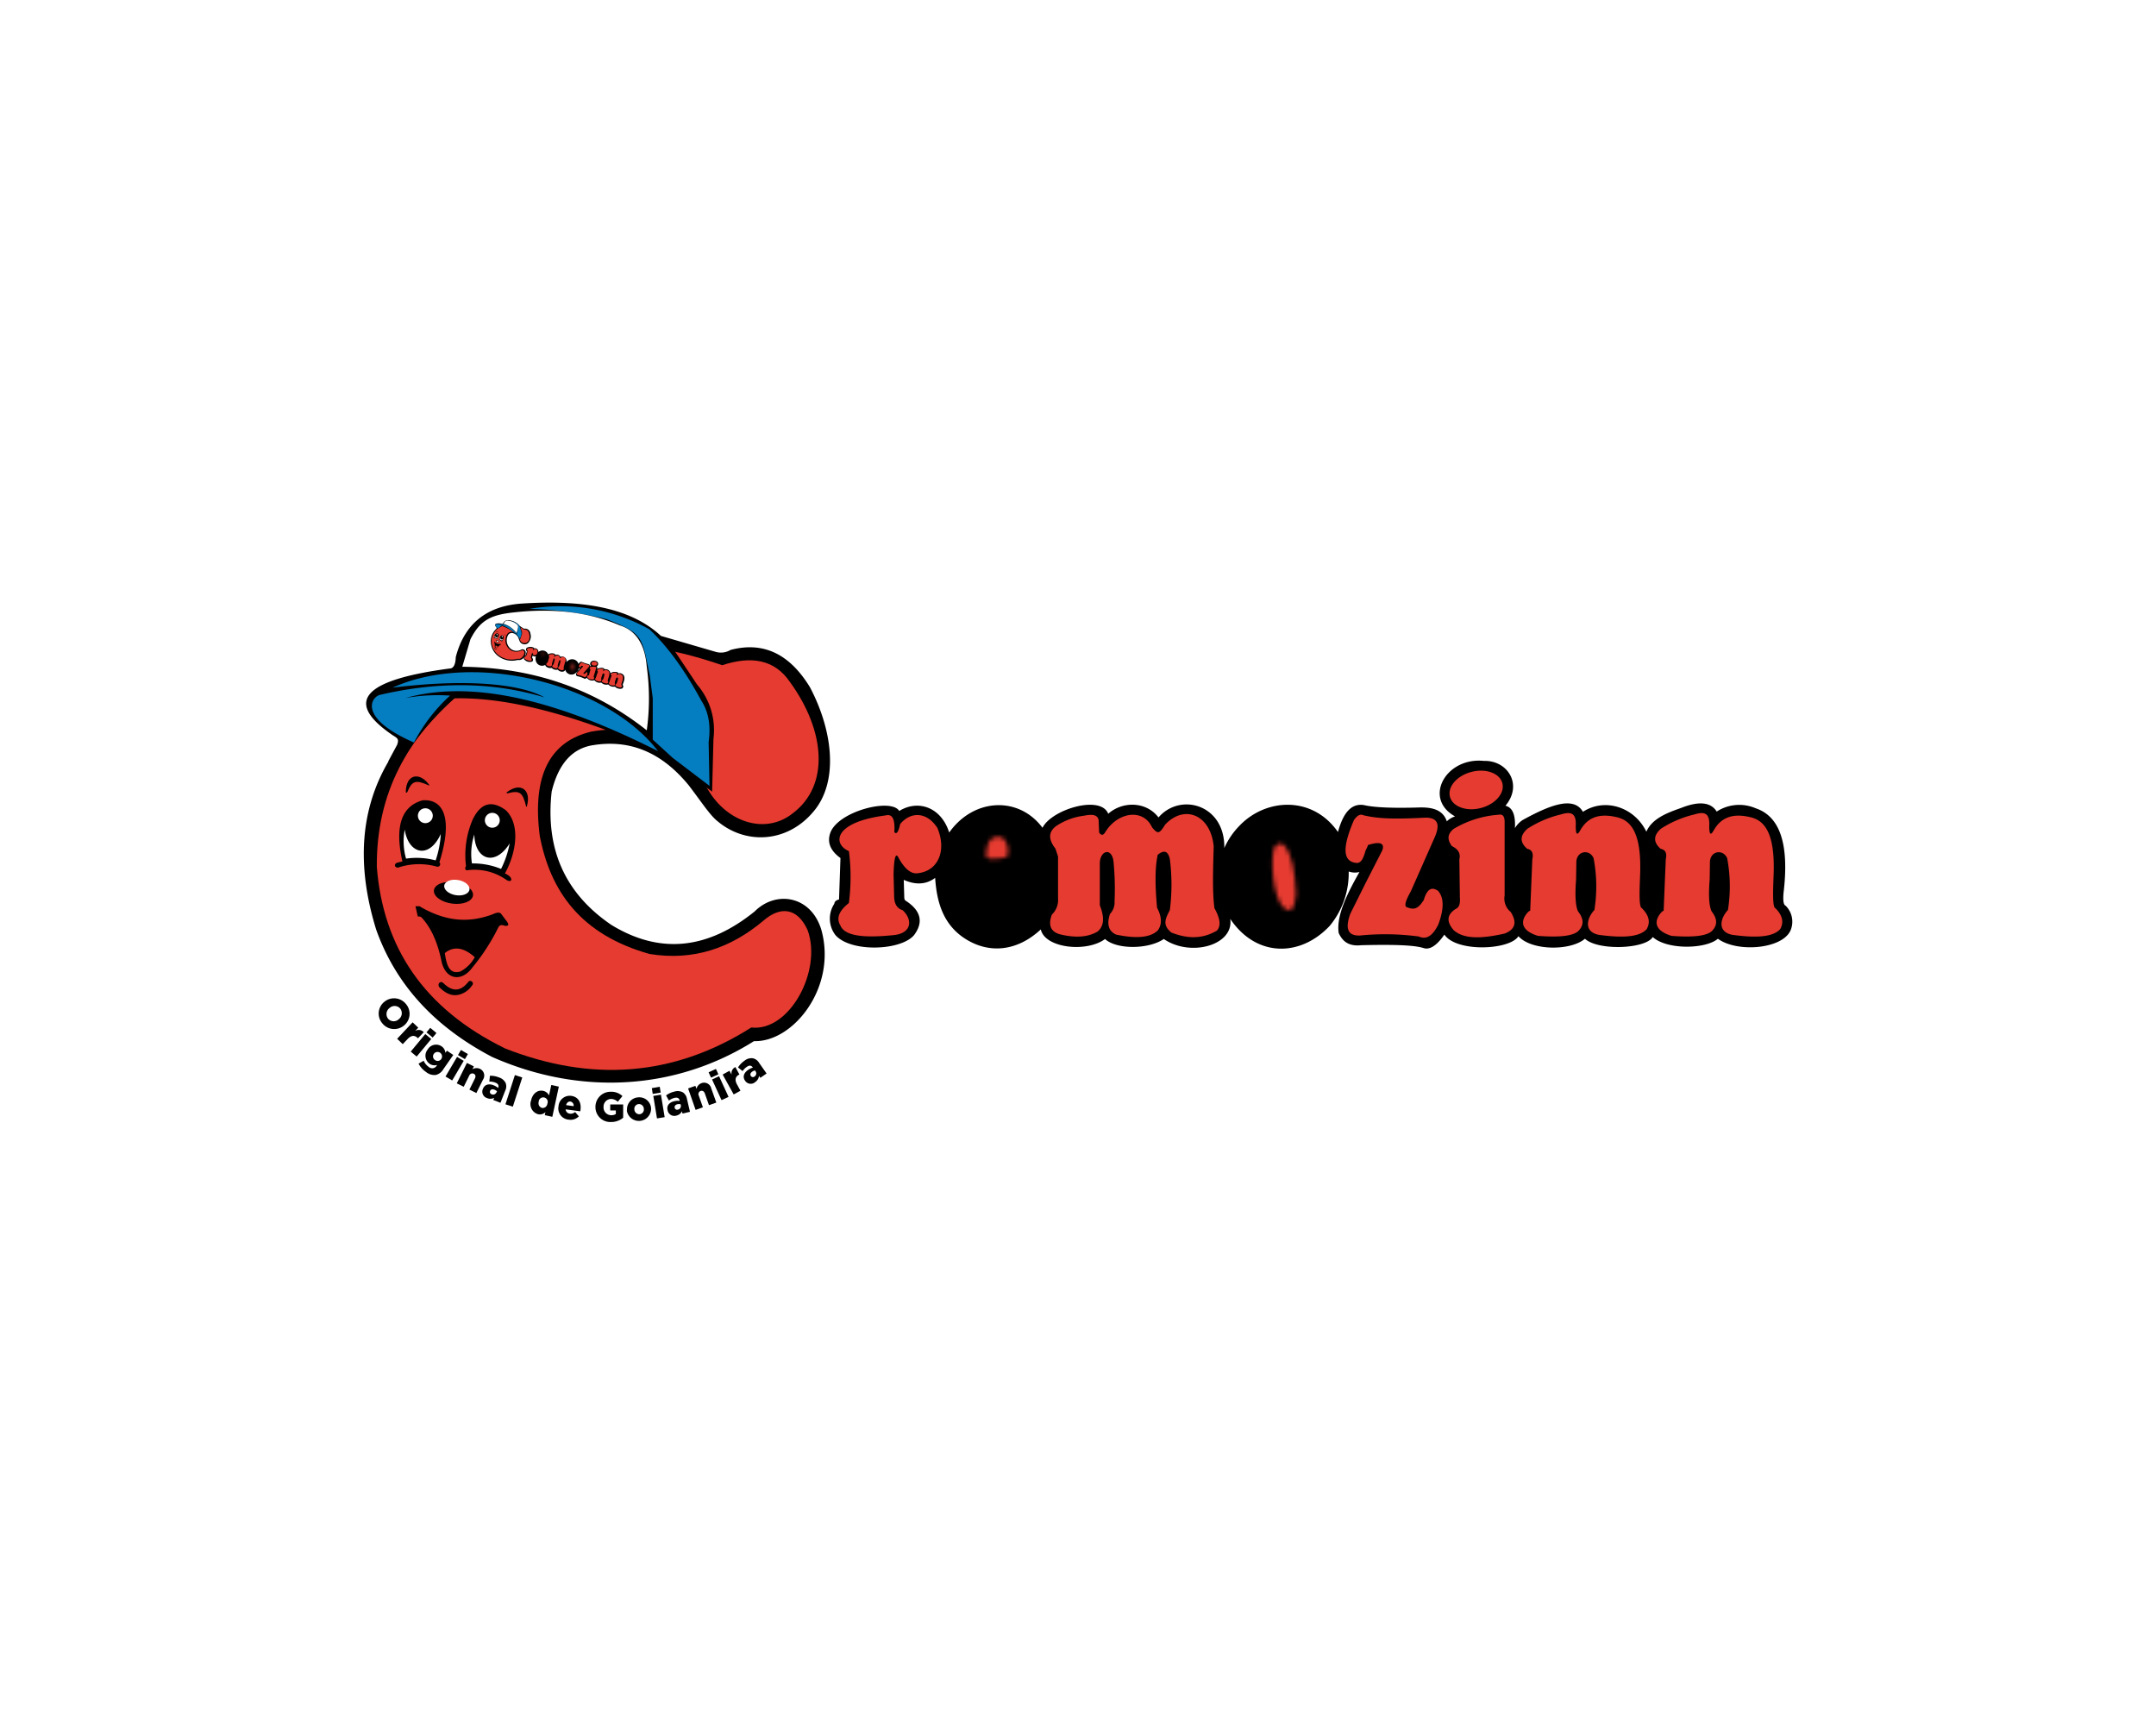 <svg xmlns="http://www.w3.org/2000/svg" xmlns:xlink="http://www.w3.org/1999/xlink" width="500" height="400" viewBox="0 0 500 400"><defs><style>.cls-1,.cls-2,.cls-3,.cls-4,.cls-5{fill:#fff;}.cls-1{filter:url(#luminosity-invert-noclip);}.cls-2{filter:url(#luminosity-invert-noclip-2);}.cls-3{filter:url(#luminosity-invert-noclip-3);}.cls-4{filter:url(#luminosity-invert-noclip-4);}.cls-6{fill:#e63b30;}.cls-7{fill:#057dc1;}.cls-8{mask:url(#mask);}.cls-9{mask:url(#mask-2);}.cls-10{mask:url(#mask-3);}.cls-11{mask:url(#mask-4);}</style><filter id="luminosity-invert-noclip" x="219.26" y="188.87" width="22.66" height="28.8" filterUnits="userSpaceOnUse" color-interpolation-filters="sRGB"><feColorMatrix values="-1 0 0 0 1 0 -1 0 0 1 0 0 -1 0 1 0 0 0 1 0" result="invert"/><feFlood flood-color="#fff" result="bg"/><feBlend in="invert" in2="bg"/></filter><mask id="mask" x="219.26" y="188.87" width="22.66" height="28.8" maskUnits="userSpaceOnUse"><path class="cls-1" d="M228.67,197.88q.35-4.44,3.62-3.72c1,.67,1.64,1.8,1.47,3.89,0,.64-.7.95-2,1l-2.05.11C228.91,199,228.54,198.63,228.67,197.88Z"/></mask><filter id="luminosity-invert-noclip-2" x="285.18" y="189.05" width="25.11" height="28.29" filterUnits="userSpaceOnUse" color-interpolation-filters="sRGB"><feColorMatrix values="-1 0 0 0 1 0 -1 0 0 1 0 0 -1 0 1 0 0 0 1 0" result="invert"/><feFlood flood-color="#fff" result="bg"/><feBlend in="invert" in2="bg"/></filter><mask id="mask-2" x="285.18" y="189.05" width="25.11" height="28.29" maskUnits="userSpaceOnUse"><path class="cls-2" d="M295.65,196.3c-1.24,2.62-.37,12.78,2.36,14.36,1.4,1.14,2.26.05,2.56-3.41-.28-5.4-1.06-9.57-2.84-11.28C297.21,195.37,296.51,195.49,295.65,196.3Z"/></mask><filter id="luminosity-invert-noclip-3" x="124.42" y="151.04" width="2.56" height="3.06" filterUnits="userSpaceOnUse" color-interpolation-filters="sRGB"><feColorMatrix values="-1 0 0 0 1 0 -1 0 0 1 0 0 -1 0 1 0 0 0 1 0" result="invert"/><feFlood flood-color="#fff" result="bg"/><feBlend in="invert" in2="bg"/></filter><mask id="mask-3" x="124.42" y="151.04" width="2.56" height="3.06" maskUnits="userSpaceOnUse"><path class="cls-3" d="M125.64,151.93c.12-.3.28-.39.49-.27a.39.39,0,0,1,0,.44c0,.07-.11.08-.24,0l-.22,0A.11.11,0,0,1,125.64,151.93Z"/></mask><filter id="luminosity-invert-noclip-4" x="131.25" y="153.09" width="2.77" height="3" filterUnits="userSpaceOnUse" color-interpolation-filters="sRGB"><feColorMatrix values="-1 0 0 0 1 0 -1 0 0 1 0 0 -1 0 1 0 0 0 1 0" result="invert"/><feFlood flood-color="#fff" result="bg"/><feBlend in="invert" in2="bg"/></filter><mask id="mask-4" x="131.25" y="153.09" width="2.77" height="3" maskUnits="userSpaceOnUse"><path class="cls-4" d="M132.61,153.82c-.21.23-.43,1.31-.19,1.55s.23.08.37-.27a2.08,2.08,0,0,0,.05-1.25C132.8,153.77,132.73,153.76,132.61,153.82Z"/></mask></defs><g id="Layer_2" data-name="Layer 2"><g id="Layer_1-2" data-name="Layer 1"><rect class="cls-5" width="500" height="400"/><path d="M90,176.61l2.15-4,0-.07c.39-1.15,0-1.39-1-2-12.13-8.2-5.92-13,13.12-15.52.91,0,1.37-.94,1.43-2.66,2-7.67,7.11-11.83,15.26-12.4,13.44-.88,25,.68,32.32,7.5L166,151.16a4.35,4.35,0,0,0,3.42-.45c7.24-1.92,13.48.54,18.43,8.67,5.43,10.32,6.59,22,.82,28.79-6.18,7.4-15.83,7.66-22.21,2.3-1.8-1.38-3.89-4.67-6.77-8.41-6.57-8-14-10.53-22-9.29-5,.7-8.2,4.39-9.75,10.77-1.42,12.71,2.57,23.26,13.83,30.92,11.19,6.85,22.27,5.76,33.24-3.11,5-5,13.22-3.63,15.52,4.44,3.57,13.33-6.7,25.94-15.67,25.63-17.92,11.28-40,12.82-60.71,3.68-13.95-7.3-22.55-17.32-26.9-29.51q-6.95-22.41,2.86-39.06"/><path class="cls-6" d="M167.49,154.25c6.68-2.2,12.09-1.37,15.68,3.85,8.32,11.44,9.21,24,.76,30.43-6.23,5.06-15.23,2.32-19.76-5.46-6.36-10.77-15.29-15.48-27-13.43-9.46,2.24-13.82,9.9-12,24.15,2.46,12.89,9.5,22.93,25.47,27.42,10.11,1.65,18.81-1.32,26.45-7.76,3.82-3.31,7.81-3.07,10.21,2.24,3.42,9.45-4.24,23.59-13.07,22.57-18.11,11.48-37.16,12.64-57,4.9C98.26,233.92,88.83,219.61,87.39,201c-.13-17.31,7.32-30,19.14-40.13C122.25,149.2,141.77,145.33,167.49,154.25Z"/><path d="M96,172.18a69.56,69.56,0,0,1,9.38-10.24c12.67-.33,28.68,4.1,47.29,12.24l12.48,9.4.31-12.26a16.15,16.15,0,0,0-3.78-12.56l-6.28-9.41-32.6-8.16-15.57,10.73-1,4.34L88.3,163.51Z"/><path class="cls-7" d="M88,161.15c13.13-3.06,25.92-3.15,38.27.56-6.38-3.52-19.82-4.17-35.23-2.25,18.94-8.62,49.57-.92,61.57,14.72-22.21-11.21-42.32-16.87-58.56-12.32a42.38,42.38,0,0,1,10.32-.56A39,39,0,0,0,96,172.18C83.24,166.59,85.92,161.86,88,161.15Z"/><path class="cls-7" d="M122.78,141.19a42.38,42.38,0,0,1,27.83,4.74c3.84,3.63,7.83,8.79,12,16.49,1.58,2.4,2.31,5.5,1.73,9.65l.2,10.16-8.52-6.48-4.64-4.24v-9.6l-.67-5.15c-1.94-9.4-1.53-9.8-10-13.17A81.36,81.36,0,0,0,122.78,141.19Z"/><path class="cls-5" d="M107.21,154.61l1.89-6.38c2.24-4.39,4.68-5.66,10.11-6.23,9-1,17.21-.12,24.48,3,3.64,1.13,5.86,4.17,6.3,9.59a53.64,53.64,0,0,1,0,14.76C138.49,160.27,124.6,154.8,107.21,154.61Z"/><path d="M94.11,183.72c0-4.07,3-4.87,5.32-1.88l0,0,.17.23-.14.06c-3-1.35-3.9-1.16-5,1.55l-.18.12h-.1Z"/><path d="M117.51,183.73c3.22-2.48,5.7-.57,4.72,3.07v0l-.08.28-.14-.07c-.78-3.25-1.45-3.8-4.28-3.05l-.21-.06-.07-.09Z"/><path d="M93.32,199.76c-1.85-8.26-.15-12.86,4.73-14.19,4.54-.3,7.18,3.78,3.85,14.38a.6.6,0,0,1-.61,1,15.3,15.3,0,0,0-9,.24c-.8,0-1-.83-.17-1.15Z"/><path d="M108.07,200.82c-.32.52-.27,1.19.65.93A12.84,12.84,0,0,1,117.4,204c.82.58,1.5.24,1-.56a3,3,0,0,0-1.31-.88c2.86-5.23,3.46-11.54.24-14.66-3.39-2.51-5.9-1.58-7.69,2.1A20.81,20.81,0,0,0,108.07,200.82Z"/><circle class="cls-5" cx="114.17" cy="190.21" r="1.73"/><circle class="cls-5" cx="98.64" cy="189.15" r="1.73"/><path class="cls-5" d="M93.86,192.37a14.57,14.57,0,0,0,.31,6.73,17,17,0,0,1,6.86.41,22.53,22.53,0,0,0,1.19-6.12C99.56,199.27,94.73,198.09,93.86,192.37Z"/><path class="cls-5" d="M110,193.51a14.49,14.49,0,0,0-.55,6.71,16.94,16.94,0,0,1,6.75,1.27,22.27,22.27,0,0,0,2-5.92C114.76,201.07,110.11,199.29,110,193.51Z"/><ellipse cx="105.17" cy="207.04" rx="2.51" ry="4.57" transform="translate(-114.09 283.56) rotate(-82.31)"/><ellipse class="cls-5" cx="105.17" cy="206.84" rx="1.77" ry="2.95" transform="matrix(0.17, -0.99, 0.99, 0.17, -116.7, 274.77)"/><path d="M96.35,210.14l.54,2.38h.48l.34.17c2.09,2.2,3.75,5.51,4.76,10.56,1.09,4.05,4.7,4.42,7.12,1.05a47.73,47.73,0,0,0,6-9.29c.25-.46.69-.65,1.46-.34.86.1,1.18-.17.27-1.3l-1.15-1.53c-.33-.3-.91-.31-1.91.17-5.53,2.06-10.77,1.67-16.57-1.63l-.38-.24Z"/><path class="cls-6" d="M103.16,221c.38,2.68,1,5,3.57,4.29a8.06,8.06,0,0,0,3.37-3.33C107.61,219.73,105.29,219.29,103.16,221Z"/><path d="M102.8,227.94c-.84-.69-1.48.47-.82,1.07,1.42,1.38,2.93,2.1,4.65,1.59a5.14,5.14,0,0,0,2.86-2.12c.61-.59-.44-1.48-.92-.75Q105.93,231.06,102.8,227.94Z"/><path d="M192.55,193.14c1.77-5,14.12-8.18,16-5.09,4.36-2.69,9.71-.91,11.58,5,5.66-8,16.12-8.51,21.64-1.1,2.07-4.23,13.49-7.73,15.24-3.25,3.3-2.93,8.77-2.93,11.66.85,5.05-5.86,15.45-3,15.26,7.1a17.56,17.56,0,0,1,3.57-5.23c6.08-6.31,16.85-7,22.79,1.51,1.4-5.18,3.54-6.62,6-6.25,2.39.57,6.68.73,12.48.57,3.15-.13,5.82.38,6.76,3.2a5,5,0,0,1,1.91-1.14c-7.49-4.16-2.14-13.78,6.69-12.87,5.5-.16,9.11,5.49,5,10.4,1.52.36,2.37,1.88,2.2,5.19a5.93,5.93,0,0,1,1.77-1.87c6.29-3.46,11.85-5.66,14-1.91,5-3.28,11.87-1.2,14.71,4.6,1.28-2.93,4.54-4.28,8-5.48,4-1.6,6.91-1.47,8.31.82a9.61,9.61,0,0,1,9.05-.76c6,2,7.72,9.09,6.45,19.64-.13,1.56-.06,2.73.49,2.95a5.21,5.21,0,0,1,1.14,5.72c-1.95,4.4-12.49,5.17-16.85,1.94-2.87,2.44-11.8,2.6-15.1-.39-1.77,2.81-12.76,3.19-15.73.39-3.4,2.89-12.46,2.76-15.43-.59-2,3.23-14.37,3.78-17.17-.37-1.68,2.41-3.29,3.6-4.81,3.13-2.34-.77-7.89-.83-14.49-.67-3,.32-4.37-1-5.21-2.83-.59-3.93,1.89-9,4.81-14.14a4.37,4.37,0,0,1-2.49-.12,19.2,19.2,0,0,1-4.41,12.61c-6.86,7.29-17.06,7.29-23.06-1.62.89,6.16-9.28,8.89-15.41,4.66-3.58,2.44-11,2.46-13.63,0-4.17,3.15-13.9,2.19-14.9-2.22-5.62,5.23-12.44,5.84-18.28,1.65-4.47-3.28-5.86-8.17-6.22-13.6-2.17,1.62-4.62,1.63-7.28.46l.12,4.09c0,.37.14.68.42.8,3.52,2.32,4.05,5,1.83,7.94-3.09,3.62-14.65,4-18.19,0a6.25,6.25,0,0,1-.29-7.28c.08-.64.56-.87,1.1-1l.33-9.61C192.64,197.31,191.76,195.4,192.55,193.14Z"/><path class="cls-6" d="M196.86,209.4c-2.19,1.73-3,3.45-2,5.13,1,2.65,5.85,3,12.66,2.28,3.94-.53,4.14-3.56,1.83-5.74-1.67-.54-2-1.95-2-3.58l-.12-4.72c.09-3.47.4-5,1-4.15,1.51,2.87,3.07,4.13,4.68,3.86,4.8-.57,6.63-5.41,4.48-10.5-2.57-3.95-6.36-3.69-8.63-.89-.38,1.74-.82,2.49-1.35,1.87.22-3.54-.71-4.22-2.07-3.87-12.21,1.59-12.21,6.68-8.47,8.27A46.55,46.55,0,0,1,196.86,209.4Z"/><g class="cls-8"><path class="cls-6" d="M241.92,200.65c0,2.42-.9,3.67-2.77,3.5l-9,.25c-1.27-.32-1.56.25-1.47,1.18,1.93,5.27,5.41,6.12,10.54,2.36,1.82-.53,2.51,1.74,1.14,4.92-4.27,4.78-9.08,6.2-14.57,3.34-11.19-7.65-6.71-23.69,3.1-27C235.41,187.67,241.43,191.86,241.92,200.65Z"/></g><path class="cls-6" d="M244.77,196.79c-1.43-1.85-1.84-3.6,0-5.13a14.8,14.8,0,0,1,6.47-2.49c1.62-.3,3.18-.5,3.54.94l.12,2.93c.53.79,1,.67,1.47-.16,2.89-4.6,8.75-5.5,10.83-1,1.25,1.44,1.58,1.67,3-.65,4.44-4.76,10.54-2.36,11.27,5-.14,5.18-.34,10.49.17,14.36,1.2,2.16,1.66,4,.57,5.21-3.51,2.06-7,1.83-10.55.45-2.09-1.71-1.47-3.12-.36-5.21a46.69,46.69,0,0,0,0-11.84c-.48-2.13-1.54-2-2.81-1-.72,3.27-.57,7.61-.16,12.27,1.05,2,1.24,3.78.2,5.25-1.82,1.81-5.27,1.92-9.69,1-1.76-.8-2.22-2.41-1.42-4.8a3.82,3.82,0,0,0,1.06-2.89,66.15,66.15,0,0,0-.25-9.32c-.4-3.14-3-2.61-3.17.32l0,9.89c1,2.55,1.13,4.68-.49,6.07-2.31,1.39-5.2,1.47-8.47.73-2.41-.54-3.09-2.11-2.16-4.64a4.7,4.7,0,0,0,1.43-3.79v-9.68Z"/><g class="cls-9"><path class="cls-6" d="M297.93,189.05c-8.37,0-17.4,10.93-10,23.32,3.29,5,8.25,6.08,14.6,3.91,6.23-3.29,8.64-9.21,7.5-17.58Q307.4,189.37,297.93,189.05Z"/></g><path class="cls-6" d="M314,190.15c-3.09,7.17-2.21,9.66.55,9.95,1.08.08,1.58-.92,2.1-2.72.12-.44.49-.91.59-1.43,2.76-.86,3.93-.49,3.34,1.22l-3.85,7.53-3.6,7.23c-1.11,3.11-.79,5.13,2.28,5a58.43,58.43,0,0,1,13.61.23c2,.89,3.37-.46,4.54-2.77,1.25-3.4,1.44-6.14-.08-7.84-1.24-.8-2.41-.8-3.3,2.16-1,1.5-1.84,2.5-3.74,1.71-.79-.1-.73-1.13.73-3.7L332.79,194c1.18-2.77.7-4.41-2.2-4.4-6.39.32-10.65.36-14.45-.57C315.45,188.69,314.73,189.11,314,190.15Z"/><ellipse class="cls-6" cx="342.34" cy="183.16" rx="6.28" ry="4.33" transform="translate(-34.8 90.91) rotate(-14.4)"/><path class="cls-6" d="M337.12,192.2a23.65,23.65,0,0,1,10.47-3.28c.81-.16,1.34.23,1.35,1.64v17.08a4,4,0,0,0,1.4,3.82c1.47,2.31,1.15,4-1.34,5-5.5,1.26-9.55,1.31-11.88-.77-1.64-1.89-1.71-3.61.61-5,.65-.32.94-1.14.83-2.54l-.12-8.91c.35-1.43-.38-2.38-1.74-3.05C335.39,194.4,335.92,193.19,337.12,192.2Z"/><path class="cls-6" d="M354.52,211.34c-1.73,1.73-2.38,4.27,2.14,5.67,4.62.36,7.95.11,9.31-1.06,1.51-1.47,1.26-3,0-4.61-.64-1.32-.72-4-.46-7.39l.06-3.88c-.06-2.78,3.06-3.28,4-1.07a34.71,34.71,0,0,1,.19,12c-1.83,2-2.49,5.06,1,5.77,5.14.7,9.34.65,11.12-1.31,1-1.76.39-3.35-1.1-4.86-.7-.18-.58-3.77-.43-7.45.43-10-2.09-13-5.59-13.7-4.38-1-6.83.46-8.33,3.17-.75,1.27-1,.74-1-1.1.21-3.38-1.52-3.25-3.51-2.65a24.83,24.83,0,0,0-7.69,3.3c-1.78,1.58-1.79,3.14-.06,4.65,1.11.22,1.5,1,1.19,2.46l-.49,11.9Z"/><path class="cls-6" d="M385.5,211.34c-1.74,1.73-2.38,4.27,2.13,5.67,4.63.36,7.95.11,9.32-1.06,1.51-1.47,1.25-3,0-4.61-.65-1.32-.73-4-.46-7.39l.06-3.88c-.06-2.78,3.05-3.28,4-1.07a35,35,0,0,1,.18,12c-1.83,2-2.49,5.06,1,5.77,5.14.7,9.33.65,11.11-1.31,1-1.76.39-3.35-1.1-4.86-.69-.18-.57-3.77-.43-7.45.43-10-2.09-13-5.58-13.7-4.39-1-6.83.46-8.34,3.17-.74,1.27-1,.74-1-1.1.2-3.38-1.53-3.25-3.51-2.65a24.79,24.79,0,0,0-7.7,3.3c-1.77,1.58-1.78,3.14-.06,4.65,1.11.22,1.51,1,1.19,2.46l-.49,11.9Z"/><path d="M114.9,146l.26-.27h0c.06-.08,0-.11,0-.18-.76-.92-.16-1.16,1.39-.91.07,0,.13,0,.17-.18a1.26,1.26,0,0,1,1.48-.61,3.48,3.48,0,0,1,2.36,1.33l.91.58a.33.33,0,0,0,.28,0A1.27,1.27,0,0,1,123,146.9a2.18,2.18,0,0,1-.6,2.27,1.27,1.27,0,0,1-1.8-.33,5,5,0,0,1-.33-.82,1.86,1.86,0,0,0-1.51-1.24,1,1,0,0,0-1,.62,2.52,2.52,0,0,0,.37,2.74,2.18,2.18,0,0,0,2.68.53.73.73,0,0,1,1.11.71c0,1.12-1.13,1.87-1.82,1.64a5.21,5.21,0,0,1-4.85-1.12,4.34,4.34,0,0,1-1.42-2.94,3.85,3.85,0,0,1,1.13-3"/><path class="cls-6" d="M121.48,146a1,1,0,0,1,1.14.67c.39,1.09.17,2.09-.64,2.4a1.09,1.09,0,0,1-1.43-.89,2,2,0,0,0-1.8-1.68c-.8,0-1.32.46-1.5,1.62a2.68,2.68,0,0,0,1.36,2.74,2.58,2.58,0,0,0,2.25,0c.38-.17.68-.06.75.42,0,.81-.88,1.74-1.55,1.46a4.91,4.91,0,0,1-4.58-.94,4,4,0,0,1-1.36-4,4.09,4.09,0,0,1,2.43-2.7A5.05,5.05,0,0,1,121.48,146Z"/><path d="M115.46,145.77a6.22,6.22,0,0,1,1-.59,9.69,9.69,0,0,1,3.42,2.06l.76,1,.31-.95a1.33,1.33,0,0,0,0-1.07l-.27-.88-2.37-1.4-1.47.48-.18.32-1.57.15Z"/><path class="cls-7" d="M115.1,144.72a5.89,5.89,0,0,1,3,.93,5.47,5.47,0,0,0-2.7-1,4.72,4.72,0,0,1,4.48,2.58c-1.48-1.39-2.93-2.3-4.3-2.32a3.66,3.66,0,0,1,.82.19,3.19,3.19,0,0,0-.92.66C114.6,145,114.92,144.73,115.1,144.72Z"/><path class="cls-7" d="M118.28,144a3.43,3.43,0,0,1,2.07,1,5.19,5.19,0,0,1,.56,1.57,1.11,1.11,0,0,1-.08.8l-.22.8-.52-.71-.27-.44.23-.75.06-.42c.07-.78.11-.8-.47-1.26A6.62,6.62,0,0,0,118.28,144Z"/><path class="cls-5" d="M116.75,144.65l.3-.45a.84.84,0,0,1,.93-.26,3.82,3.82,0,0,1,1.85.81.77.77,0,0,1,.27.89,4.4,4.4,0,0,1-.34,1.16A5.55,5.55,0,0,0,116.75,144.65Z"/><path d="M115.05,146.63c.1-.32.35-.31.46,0h0v0h0c-.21-.18-.28-.18-.43,0h0Z"/><path d="M116.88,147.17c.31-.12.46.09.3.35h0v0h0c0-.28,0-.34-.27-.34h0Z"/><path d="M114.62,147.87c0-.69.28-1,.7-1s.47.47,0,1.22a0,0,0,0,1-.07.07,1.21,1.21,0,0,0-.7-.19c-.07,0-.07-.09,0-.1Z"/><path d="M115.75,148.29s0,.09,0,.09a1,1,0,0,1,.62.38c.06.06.12.05.1,0a.21.21,0,0,0-.09-.1,1.06,1.06,0,0,0,.36-1.15c-.2-.27-.42-.26-.65,0A1.69,1.69,0,0,0,115.75,148.29Z"/><circle class="cls-5" cx="116.47" cy="147.6" r="0.14"/><circle class="cls-5" cx="115.28" cy="147.16" r="0.14"/><path class="cls-5" d="M114.83,147.3a1.18,1.18,0,0,0-.13.53,1.42,1.42,0,0,1,.53.2,2.2,2.2,0,0,0,.23-.46C115.12,148,114.77,147.77,114.83,147.3Z"/><path class="cls-5" d="M116.07,147.76a1.18,1.18,0,0,0-.2.52,1.31,1.31,0,0,1,.5.25,1.84,1.84,0,0,0,.29-.42C116.27,148.47,115.94,148.22,116.07,147.76Z"/><ellipse cx="115.38" cy="148.71" rx="0.21" ry="0.37" transform="translate(-67.55 193.02) rotate(-65.81)"/><ellipse class="cls-5" cx="115.38" cy="148.7" rx="0.14" ry="0.24" transform="translate(-69.13 185.85) rotate(-63.57)"/><path d="M114.61,148.75v.2h0l0,0a1.71,1.71,0,0,1,.13.94c0,.34.26.45.53.25a4.23,4.23,0,0,0,.69-.59.08.08,0,0,1,.12,0c.06,0,.1,0,.05-.09l-.05-.15s-.07,0-.16,0a1.52,1.52,0,0,1-1.26-.51l0,0Z"/><path class="cls-6" d="M114.89,149.76c0,.21,0,.41.19.41a.66.66,0,0,0,.34-.18C115.27,149.76,115.1,149.67,114.89,149.76Z"/><path d="M114.71,150.29c0-.07-.13,0-.09.07a.36.36,0,0,0,.32.23.45.45,0,0,0,.28-.1c.06,0,0-.12-.06-.08A.27.27,0,0,1,114.71,150.29Z"/><path d="M122.06,150.34c.34-.47,1.71-.42,1.8,0a.82.82,0,0,1,1,.87,1.41,1.41,0,0,1,2.27.55c.34-.37,1.63-.39,1.67.13a.87.87,0,0,1,1.18.44,1,1,0,0,1,1.36,1.21,1.91,1.91,0,0,1,.53-.44,1.56,1.56,0,0,1,2.3.86c.31-.5.57-.58.82-.46a6.25,6.25,0,0,0,1.27.44c.33.08.59.21.6.53a.71.71,0,0,1,.23-.06c-.64-.65.2-1.48,1.09-1.12a.66.66,0,0,1,.19,1.23c.15.08.19.26.07.6a.75.75,0,0,1,.24-.14c.76-.16,1.4-.22,1.51.23a1.11,1.11,0,0,1,1.38.93,1.26,1.26,0,0,1,1-.32c.47-.05.76.06.83.33a1.06,1.06,0,0,1,1,.2c.56.4.52,1.18.07,2.23-.06.16-.09.28,0,.32a.57.57,0,0,1-.06.63c-.33.39-1.45.15-1.8-.32a1.63,1.63,0,0,1-1.55-.5,1.69,1.69,0,0,1-1.63-.44,1.51,1.51,0,0,1-1.58-.54,1.57,1.57,0,0,1-1.76-.56c-.25.2-.45.27-.59.18a6.64,6.64,0,0,0-1.48-.52.47.47,0,0,1-.45-.45,2.76,2.76,0,0,1,.93-1.31.58.58,0,0,1-.26-.09,2.06,2.06,0,0,1-.84,1.17,1.51,1.51,0,0,1-2.33-.88c-.1.67-1.23.64-1.73,0a1.45,1.45,0,0,1-1.41-.41c-.53.19-1.5-.2-1.47-.69a1.48,1.48,0,0,1-1.94-.39,1.82,1.82,0,0,1-.23-1.59.74.74,0,0,1-.76-.18l-.12.43s0,.07,0,.09c.3.35.27.64,0,.88a1.72,1.72,0,0,1-1.88-.56.67.67,0,0,1,.19-.76.15.15,0,0,1,.15-.07l.32-1A.52.52,0,0,1,122.06,150.34Z"/><path class="cls-6" d="M122,152.15c-.28.11-.42.26-.37.47s.52.49,1.24.62c.43.07.54-.24.37-.54-.16-.1-.15-.26-.1-.43l.13-.49c.11-.36.19-.51.23-.4.06.34.19.52.36.54.51.09.85-.35.78-.94a.53.53,0,0,0-.86-.36c-.09.17-.16.23-.2.15.14-.36.06-.46-.09-.46-1.31-.21-1.47.31-1.13.59A5,5,0,0,1,122,152.15Z"/><g class="cls-10"><path class="cls-6" d="M126.93,152.62c-.08.25-.21.35-.39.28l-.94-.25c-.12-.07-.17,0-.18.08,0,.6.37.8,1,.56.21,0,.21.26,0,.55a1.21,1.21,0,0,1-1.61-.1,1.67,1.67,0,0,1,1.15-2.7A1.15,1.15,0,0,1,126.93,152.62Z"/></g><path class="cls-6" d="M127.34,152.31c-.09-.23-.08-.43.16-.53a1.64,1.64,0,0,1,.75-.06c.17,0,.34.05.33.21l-.07.3q0,.15.15,0c.44-.38,1.08-.3,1.15.23.09.19.11.22.33,0,.61-.36,1.16.08,1,.86a10.63,10.63,0,0,0-.43,1.49c.06.25.05.46-.1.55a1.22,1.22,0,0,1-1.1-.28c-.16-.24-.06-.36.12-.54a4.68,4.68,0,0,0,.36-1.23c0-.23-.09-.25-.26-.19a4.9,4.9,0,0,0-.39,1.27.51.51,0,0,1-.14.54c-.24.14-.6,0-1-.19q-.24-.2,0-.54a.42.42,0,0,0,.2-.26,7.74,7.74,0,0,0,.26-1c0-.34-.23-.36-.34-.07l-.31,1c0,.3,0,.52-.23.62a1.22,1.22,0,0,1-.9-.19c-.23-.13-.25-.31-.08-.54a.48.48,0,0,0,.26-.35l.3-1Z"/><g class="cls-11"><path class="cls-6" d="M133.07,153.14a1.57,1.57,0,0,0-1.75,2.1,1.22,1.22,0,0,0,1.39.85A1.68,1.68,0,0,0,134,154.5,1.28,1.28,0,0,0,133.07,153.14Z"/></g><path class="cls-6" d="M134.69,153.74c-.54.65-.52.93-.24,1,.11,0,.19,0,.3-.22s.07-.08.1-.13c.31,0,.42.07.31.23l-.63.66-.59.64c-.21.28-.24.5.08.59a5.84,5.84,0,0,1,1.4.44c.17.15.36.05.55-.15s.34-.59.23-.81-.22-.16-.4.12c-.15.12-.27.2-.44.06s0-.14.19-.36l1-1.14c.21-.25.21-.44-.09-.52a5.85,5.85,0,0,1-1.48-.5C134.89,153.64,134.8,153.66,134.69,153.74Z"/><ellipse class="cls-6" cx="137.84" cy="153.89" rx="0.47" ry="0.68" transform="translate(-20.98 286.01) rotate(-87.91)"/><path class="cls-6" d="M137,154.66a2.58,2.58,0,0,1,1.18,0c.09,0,.13.07.09.21l-.52,1.77a.41.41,0,0,0,0,.44c.08.28,0,.45-.3.48-.6,0-1-.16-1.2-.45s-.07-.42.22-.5c.07,0,.13-.09.16-.24l.26-.92a.27.27,0,0,0-.08-.37A.27.27,0,0,1,137,154.66Z"/><path class="cls-6" d="M138.23,157.17c-.23.13-.37.37.05.65a1.6,1.6,0,0,0,1,.18.33.33,0,0,0,.15-.48,1.8,1.8,0,0,1,.17-.78l.13-.39a.23.23,0,0,1,.45,0,3.63,3.63,0,0,1-.35,1.24c-.25.15-.41.45-.07.63.51.23.94.35,1.19.2a.4.4,0,0,0,0-.53c-.06,0,.06-.41.19-.79.34-1,.18-1.4-.16-1.58a.73.73,0,0,0-1,.07c-.12.11-.13,0-.07-.14.13-.35-.06-.39-.28-.38a2.39,2.39,0,0,0-.89.1q-.36.16-.15.48c.1.06.12.15,0,.29l-.41,1.21Z"/><path class="cls-6" d="M141.43,158.12c-.23.12-.37.37,0,.65a1.68,1.68,0,0,0,1,.18.33.33,0,0,0,.15-.48,1.78,1.78,0,0,1,.17-.78l.13-.4a.23.23,0,0,1,.45,0,3.69,3.69,0,0,1-.35,1.24c-.25.15-.41.44-.07.62.51.23.94.36,1.19.21a.41.41,0,0,0,0-.54c-.06,0,.06-.4.19-.78.34-1,.18-1.4-.16-1.59a.71.71,0,0,0-1,.08c-.12.11-.13,0-.07-.15.13-.34-.06-.38-.28-.38a2.62,2.62,0,0,0-.89.11q-.36.17-.15.48c.1,0,.12.15,0,.29l-.41,1.21Z"/><path d="M89.15,232.29v0a3.53,3.53,0,0,1,5,.53,3.48,3.48,0,0,1-.49,5l0,0a3.53,3.53,0,0,1-5-.53A3.48,3.48,0,0,1,89.15,232.29Zm3.31,4.07h0a1.77,1.77,0,0,0,.36-2.49,1.72,1.72,0,0,0-2.47-.14h0a1.76,1.76,0,0,0-.36,2.48A1.72,1.72,0,0,0,92.46,236.36Z"/><path d="M95.69,237.06,97,238.3l-.73.77a1.57,1.57,0,0,1,2,.28l-1.34,1.41-.11-.1c-.68-.65-1.45-.61-2.29.27l-1.13,1.19-1.3-1.24Z"/><path d="M98.63,239.78l1.38,1.15L96.63,245l-1.38-1.15Zm1.15-1.44,1.44,1.2-.88,1.05-1.43-1.2Z"/><path d="M97.07,246.64l1.18-.67a3.44,3.44,0,0,0,1.18,1.43,1.18,1.18,0,0,0,1.84-.3l.12-.17a2,2,0,0,1-1.75-.25,2.28,2.28,0,0,1-.46-3.31h0a2.26,2.26,0,0,1,3.22-.75,2,2,0,0,1,.89,1.52l.36-.51,1.47,1-2.29,3.28a2.82,2.82,0,0,1-1.75,1.35,3,3,0,0,1-2.27-.68A5.3,5.3,0,0,1,97.07,246.64Zm5.26-1.07h0a1,1,0,0,0-1.72-1.19v0a1,1,0,0,0,.28,1.43A1,1,0,0,0,102.33,245.57Z"/><path d="M106,245.08l1.54.91-2.67,4.55-1.55-.91Zm.9-1.61,1.61.95-.69,1.18-1.61-.95Z"/><path d="M108.28,246.48l1.61.8-.33.66a1.91,1.91,0,0,1,1.75-.09,1.71,1.71,0,0,1,.69,2.52l-1.53,3.09-1.61-.8,1.27-2.56c.26-.52.13-.93-.25-1.11a.77.77,0,0,0-1.07.45L107.54,252l-1.61-.79Z"/><path d="M112,252.47v0c.4-1,1.36-1.25,2.47-.81a3.64,3.64,0,0,1,1.07.64l0-.08c.19-.51,0-.92-.64-1.17a3.58,3.58,0,0,0-1.42-.25l.14-1.35a5.13,5.13,0,0,1,2.07.38,2.59,2.59,0,0,1,1.58,1.31,2.24,2.24,0,0,1-.1,1.76l-1.11,2.82-1.66-.65.2-.5a1.9,1.9,0,0,1-1.64.06A1.56,1.56,0,0,1,112,252.47Zm3.17.81.09-.22a1.77,1.77,0,0,0-.6-.38c-.49-.19-.86-.06-1,.3v0a.57.57,0,0,0,.37.77A.84.84,0,0,0,115.14,253.28Z"/><path d="M119.41,249.29l1.71.56-2.19,6.77-1.71-.55Z"/><path d="M123.17,255.16v0c.36-1.67,1.6-2.47,2.78-2.21a1.92,1.92,0,0,1,1.37,1.07l.53-2.43,1.75.38-1.51,7-1.75-.38.14-.69a1.85,1.85,0,0,1-1.69.47A2.44,2.44,0,0,1,123.17,255.16Zm3.76.8v0a1.05,1.05,0,1,0-2-.44v0a1.11,1.11,0,0,0,.77,1.39A1.09,1.09,0,0,0,126.93,256Z"/><path d="M129.53,256.5v0a2.61,2.61,0,0,1,2.92-2.39c1.75.23,2.38,1.66,2.18,3.2l-.06.38-3.39-.45a1.06,1.06,0,0,0,1,1,1.49,1.49,0,0,0,1.19-.38l.87,1a2.64,2.64,0,0,1-2.34.77A2.61,2.61,0,0,1,129.53,256.5Zm3.5,0a.93.93,0,0,0-.75-1.07c-.47-.06-.84.28-1,.83Z"/><path d="M138.09,256.69v0a3.5,3.5,0,0,1,3.59-3.53,3.77,3.77,0,0,1,2.67,1l-1.08,1.33a2.29,2.29,0,0,0-1.59-.66,1.78,1.78,0,0,0-1.71,1.86v0a1.79,1.79,0,0,0,1.79,1.91,1.89,1.89,0,0,0,1.06-.28v-.83h-1.3v-1.38l3,0,0,3.07a4.37,4.37,0,0,1-2.88,1A3.45,3.45,0,0,1,138.09,256.69Z"/><path d="M145.42,257.46v0a2.76,2.76,0,0,1,2.57-3,2.73,2.73,0,0,1,3,2.47v0a2.83,2.83,0,0,1-5.63.54Zm3.89-.36v0a1.12,1.12,0,0,0-1.19-1.08,1.09,1.09,0,0,0-1,1.26v0a1.14,1.14,0,0,0,1.19,1.09A1.1,1.1,0,0,0,149.31,257.1Z"/><path d="M151.17,252.32,153,252l.22,1.35-1.85.31Zm.34,1.81,1.77-.29.86,5.21-1.78.29Z"/><path d="M154.82,257.43v0c-.26-1.06.39-1.8,1.56-2.08a3.67,3.67,0,0,1,1.24-.08l0-.09c-.13-.53-.52-.76-1.19-.6a3.49,3.49,0,0,0-1.3.62l-.66-1.19a5.07,5.07,0,0,1,1.91-.88,2.55,2.55,0,0,1,2,.18,2.27,2.27,0,0,1,.93,1.5l.7,3-1.73.41-.12-.53a1.94,1.94,0,0,1-1.31,1A1.58,1.58,0,0,1,154.82,257.43Zm3.07-1.14-.06-.24a1.94,1.94,0,0,0-.71,0c-.51.12-.74.45-.65.83h0a.57.57,0,0,0,.75.42A.84.84,0,0,0,157.89,256.29Z"/><path d="M159.58,252.39l1.69-.6.25.7a1.88,1.88,0,0,1,1.15-1.32,1.71,1.71,0,0,1,2.29,1.25l1.16,3.25-1.7.6-.95-2.69c-.19-.54-.57-.74-1-.6a.78.78,0,0,0-.41,1.09l.95,2.69-1.69.61Z"/><path d="M164.33,248.65l1.7-.78.57,1.24-1.7.78Zm.8,1.66,1.63-.75,2.2,4.79-1.63.75Z"/><path d="M167.59,249.17l1.58-.87.51.93a1.57,1.57,0,0,1,.86-1.79l.94,1.71-.13.07c-.82.45-1,1.2-.42,2.26l.79,1.44-1.57.86Z"/><path d="M172.8,250.61h0c-.63-.89-.3-1.82.68-2.51a3.77,3.77,0,0,1,1.12-.54l-.05-.07c-.32-.45-.77-.51-1.33-.12a3.48,3.48,0,0,0-1,1l-1.06-.85a5.18,5.18,0,0,1,1.46-1.53,2.56,2.56,0,0,1,2-.59,2.26,2.26,0,0,1,1.42,1.05l1.74,2.48-1.45,1-.31-.45a1.92,1.92,0,0,1-.85,1.41A1.56,1.56,0,0,1,172.8,250.61Zm2.42-2.19-.14-.2a1.92,1.92,0,0,0-.65.29c-.42.3-.52.69-.29,1h0a.57.57,0,0,0,.85.11A.83.83,0,0,0,175.22,248.42Z"/></g></g></svg>